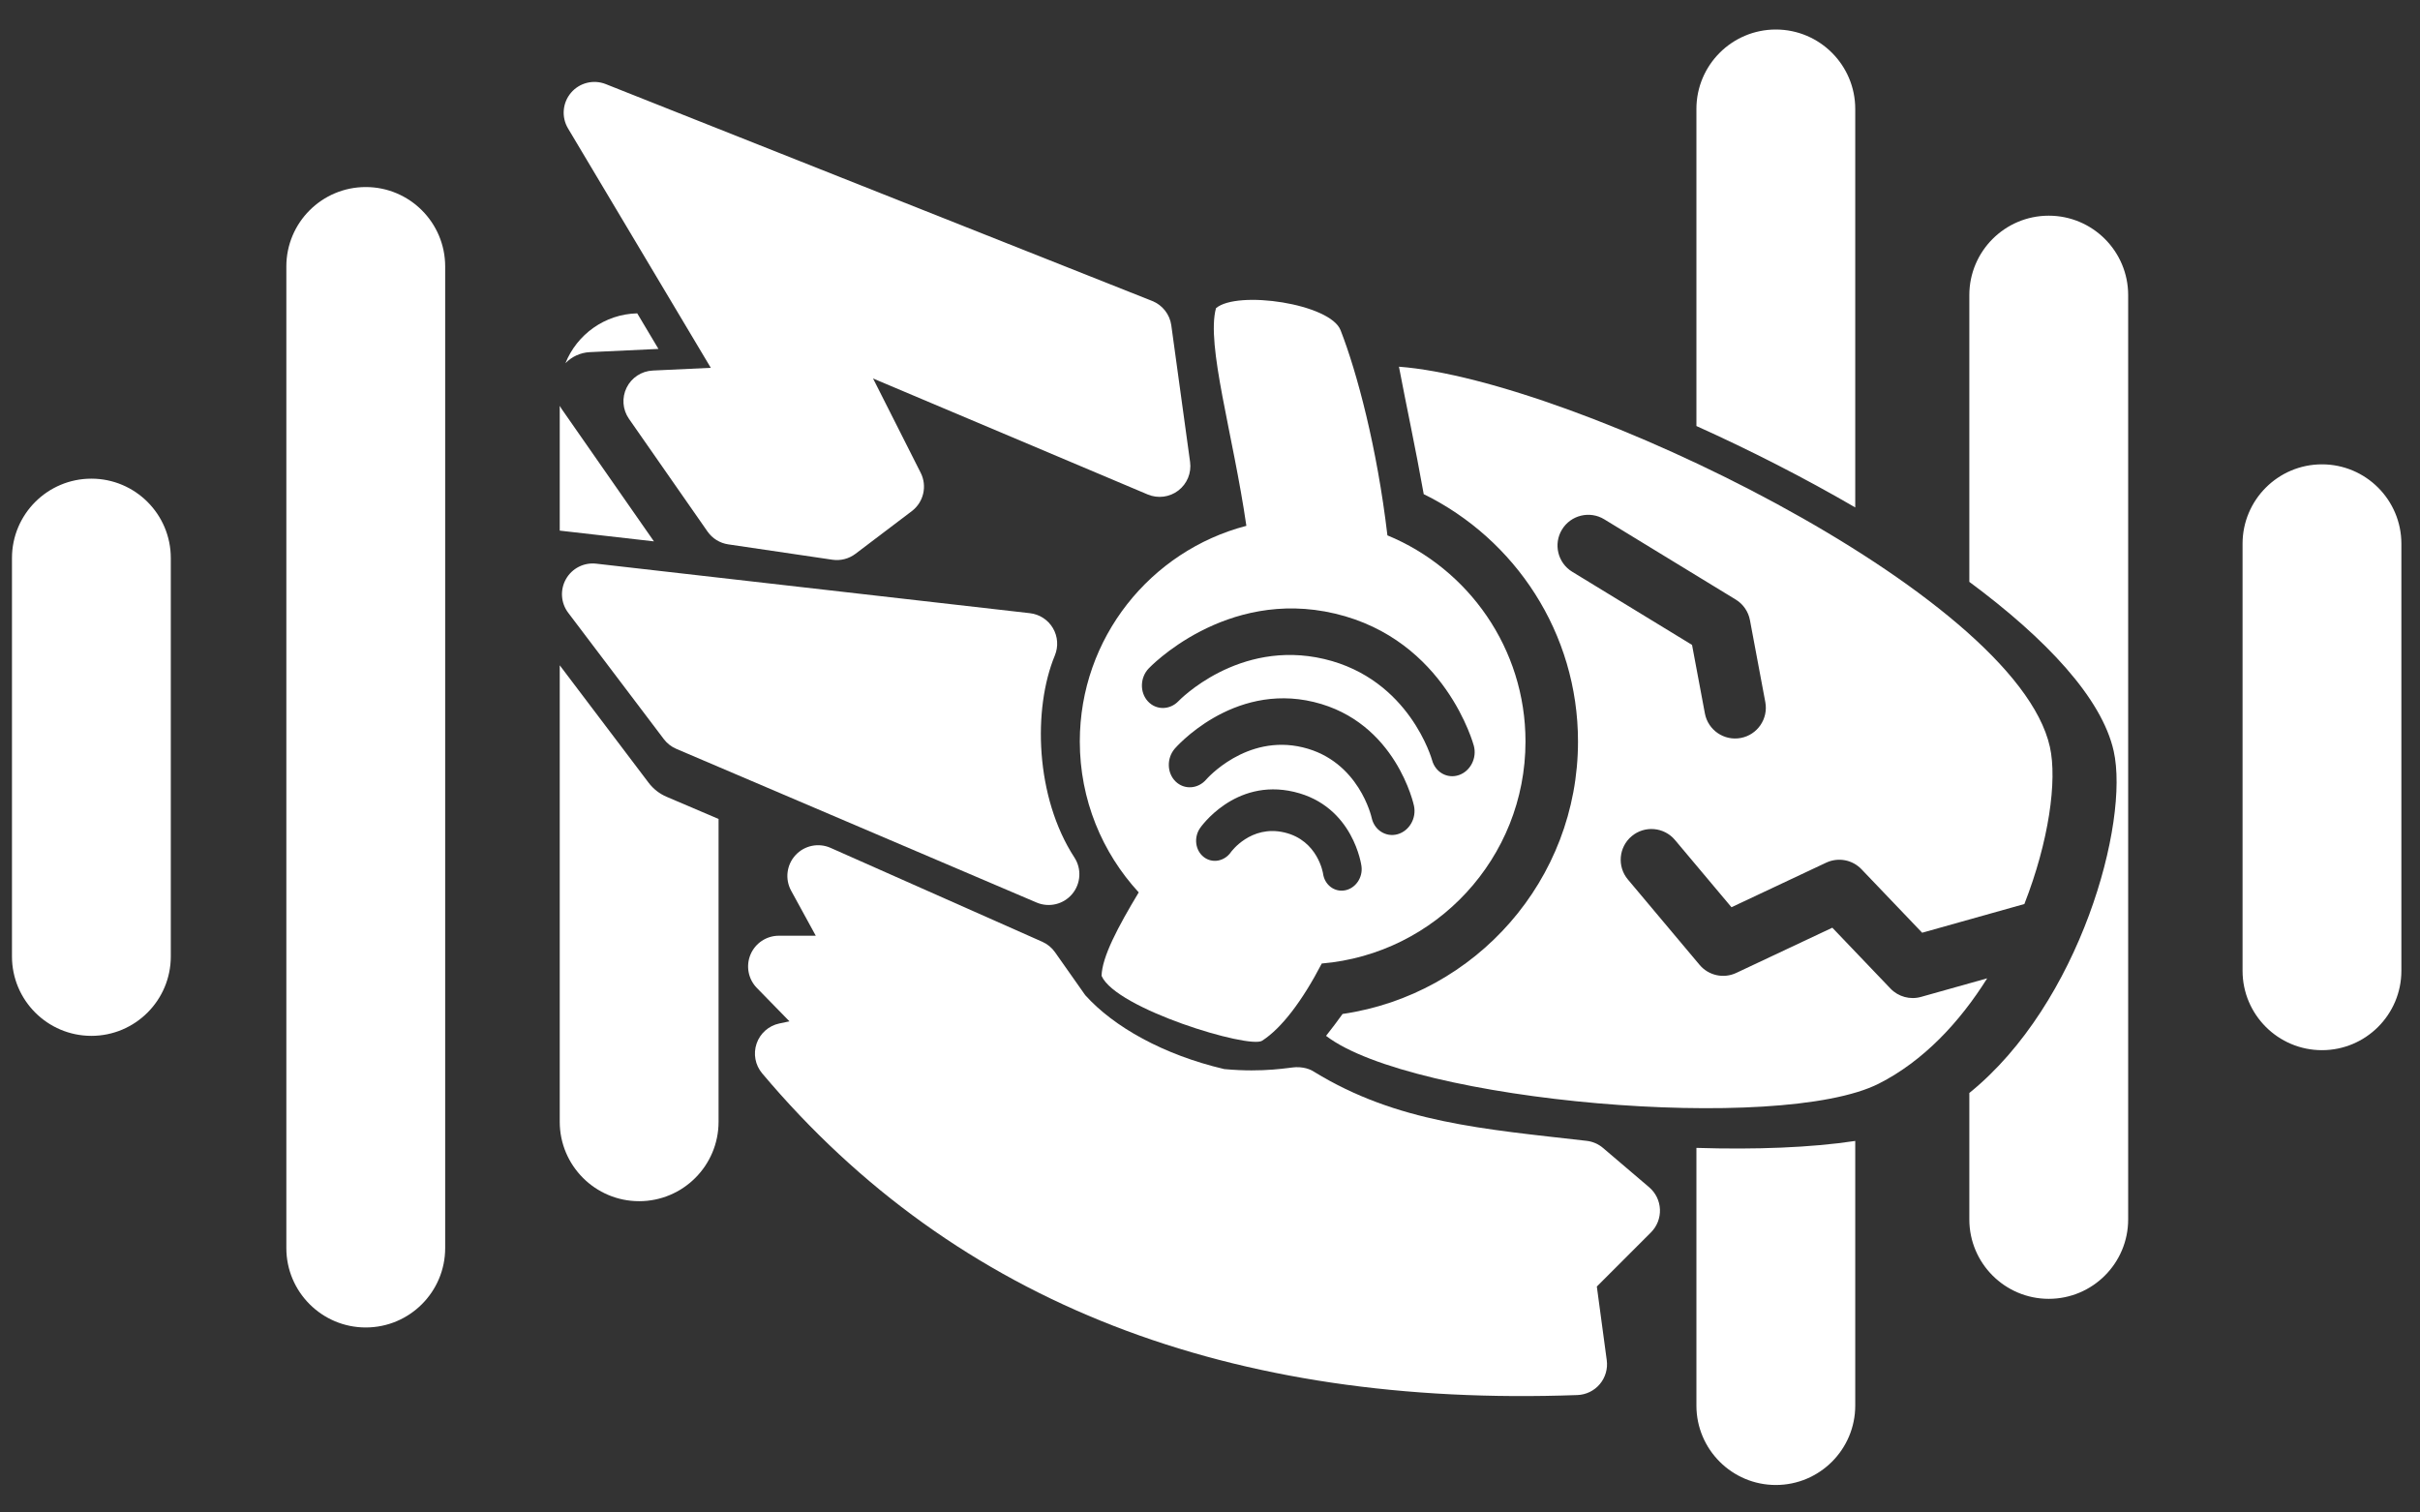 <?xml version="1.0" encoding="UTF-8" standalone="no"?>
<!DOCTYPE svg PUBLIC "-//W3C//DTD SVG 1.1//EN" "http://www.w3.org/Graphics/SVG/1.1/DTD/svg11.dtd">
<svg fill="#ffffff" width="100%" height="100%" viewBox="0 0 800 500" version="1.1"
    xmlns="http://www.w3.org/2000/svg" xmlnsXlink="http://www.w3.org/1999/xlink" xmlSpace="preserve"
    xmlnsSerif="http://www.serif.com/"
    style="fill-rule:evenodd;clip-rule:evenodd;stroke-linejoin:round;stroke-miterlimit:2;">
    <rect x="0" y="0" width="800" height="500" fill="#333333" stroke="none"/>
    <g transform="matrix(1.129,0,0,1.129,-54.984,-96.541)">
        <path
            d="M591.929,419.589L591.929,497.078C591.929,509.911 581.51,520.33 568.676,520.33C555.842,520.33 545.423,509.911 545.423,497.078L545.423,421.622C562.666,422.162 578.961,421.553 591.929,419.589ZM179.051,163.532C179.051,150.699 168.632,140.28 155.798,140.28C142.964,140.28 132.545,150.699 132.545,163.532L132.545,450.953C132.545,463.787 142.964,474.206 155.798,474.206C168.632,474.206 179.051,463.787 179.051,450.953L179.051,163.532ZM625.335,255.882L625.335,171.919C625.335,159.085 635.755,148.666 648.588,148.666C661.422,148.666 671.841,159.085 671.841,171.919L671.841,442.567C671.841,455.4 661.422,465.82 648.588,465.82C635.755,465.82 625.335,455.4 625.335,442.567L625.335,405.543C657.734,379.372 672.264,326.305 667.606,305.442C664.142,289.927 647.837,272.562 625.335,255.882ZM212.596,280.316L212.596,413.977C212.596,426.811 223.015,437.23 235.849,437.23C248.682,437.23 259.102,426.811 259.102,413.977L259.102,325.307L243.882,318.815C241.8,317.927 239.987,316.511 238.622,314.707L212.596,280.316ZM751.842,244.727C751.842,231.893 741.423,221.474 728.59,221.474C715.756,221.474 705.337,231.893 705.337,244.727L705.337,369.759C705.337,382.592 715.756,393.011 728.59,393.011C741.423,393.011 751.842,382.592 751.842,369.759L751.842,244.727ZM98.713,248.92C98.713,236.086 88.294,225.667 75.46,225.667C62.626,225.667 52.207,236.086 52.207,248.92L52.207,365.565C52.207,378.399 62.626,388.818 75.46,388.818C88.294,388.818 98.713,378.399 98.713,365.565L98.713,248.92ZM212.596,204.35L212.596,240.881L240.177,244.03L213.195,205.317C212.977,205.004 212.777,204.681 212.596,204.35ZM545.423,210.254L545.423,117.408C545.423,104.574 555.842,94.155 568.676,94.155C581.51,94.155 591.929,104.574 591.929,117.408L591.929,234.093C577.037,225.429 561.151,217.336 545.423,210.254ZM235.287,177.262C225.748,177.489 217.624,183.471 214.258,191.866C216.114,189.937 218.664,188.749 221.419,188.619C221.419,188.619 241.499,187.678 241.499,187.678L235.287,177.262Z" />
        <path
            d="M357.564,277.446C358.646,274.836 358.439,271.869 357.006,269.434C355.572,266.999 353.078,265.379 350.271,265.058L223.271,250.558C219.693,250.15 216.216,251.913 214.432,255.041C212.648,258.169 212.9,262.059 215.073,264.931L243.073,301.931C244.02,303.182 245.276,304.163 246.719,304.778L352.219,349.778C355.863,351.333 360.094,350.322 362.642,347.288C365.189,344.255 365.454,339.913 363.294,336.592C351.804,318.93 351.09,293.064 357.564,277.446Z" />
        <path
            d="M630.566,371.97C622.485,384.854 611.888,396.192 598.84,402.804C569.842,417.497 462.148,408.126 436.976,388.818C438.663,386.694 440.274,384.558 441.815,382.407C480.781,376.738 510.75,343.154 510.75,302.625C510.75,270.844 492.322,243.334 465.577,230.204C463.177,216.659 460.437,204.071 458.323,192.884C509.286,196.717 638.845,259.067 648.92,304.193C651.132,314.1 648.585,331.993 641.452,350.216L611.522,358.623C611.522,358.623 593.757,340.032 593.757,340.032C591.083,337.234 586.92,336.459 583.418,338.107L555.686,351.157C555.686,351.157 539.141,331.461 539.141,331.461C535.946,327.658 530.265,327.164 526.461,330.359C522.658,333.554 522.164,339.235 525.359,343.039L546.359,368.039C548.985,371.165 553.387,372.132 557.082,370.393L585.219,357.152C585.219,357.152 602.243,374.968 602.243,374.968C604.542,377.373 607.98,378.315 611.184,377.415L630.566,371.97ZM509.061,252.932L544.142,274.345C544.142,274.345 547.904,294.409 547.904,294.409C548.82,299.291 553.526,302.511 558.409,301.596C563.291,300.68 566.511,295.974 565.596,291.091L561.096,267.091C560.626,264.585 559.115,262.396 556.939,261.068L518.439,237.568C514.199,234.98 508.656,236.321 506.068,240.561C503.48,244.801 504.821,250.344 509.061,252.932Z" />
        <path
            d="M413.646,239.478C409.75,212.625 401.814,186.478 404.75,175.75C410.984,170.412 438.307,174.424 441.25,182.25C446.03,194.502 451.92,216.57 454.946,242.269C478.665,252.046 495.375,275.4 495.375,302.625C495.375,336.754 469.116,364.798 435.721,367.638C430.066,378.519 423.94,386.619 418.25,390.25C414.446,392.678 375.398,380.886 371.25,371.25C371.389,365.696 375.987,357.035 382.128,346.809C371.419,335.184 364.875,319.662 364.875,302.625C364.875,272.306 385.598,246.789 413.646,239.478ZM409.136,335.004C409.136,335.004 414.895,326.937 424.787,329.264C434.637,331.581 436.099,341.296 436.099,341.296C436.547,344.603 439.431,346.803 442.536,346.207C445.642,345.612 447.799,342.444 447.351,339.137C447.351,339.137 445.107,321.488 427.595,317.369C410.125,313.259 400.092,327.971 400.092,327.971C398.191,330.713 398.674,334.515 401.17,336.456C403.666,338.396 407.235,337.746 409.136,335.004ZM401.9,313.748C401.9,313.748 413.501,300.329 430.182,304.346C446.683,308.32 450.322,324.93 450.322,324.93C451.096,328.564 454.504,330.737 457.927,329.78C461.35,328.822 463.5,325.095 462.725,321.461C462.725,321.461 457.583,296.883 433.383,291.055C409.362,285.27 392.687,304.712 392.687,304.712C390.268,307.523 390.368,311.83 392.91,314.324C395.452,316.817 399.48,316.559 401.9,313.748ZM393.8,290.776C393.8,290.776 411.252,272.537 436.453,278.48C461.482,284.381 468.02,308.078 468.02,308.078C468.983,311.654 472.504,313.618 475.879,312.462C479.254,311.305 481.212,307.464 480.25,303.888C480.25,303.888 472.051,272.827 439.6,265.175C407.321,257.564 385.038,281.241 385.038,281.241C382.495,283.924 382.393,288.238 384.811,290.869C387.229,293.501 391.257,293.459 393.8,290.776Z" />
        <path
            d="M255.866,241.146C257.285,243.182 259.482,244.541 261.936,244.904L292.436,249.404C294.827,249.756 297.259,249.133 299.185,247.674L315.685,235.174C319.15,232.549 320.243,227.823 318.284,223.943L304.338,196.331C304.338,196.331 384.748,230.291 384.748,230.291C387.729,231.55 391.156,231.112 393.725,229.143C396.293,227.175 397.607,223.98 397.166,220.774L391.666,180.774C391.224,177.559 389.086,174.832 386.07,173.635L226.07,110.135C222.487,108.713 218.397,109.73 215.898,112.665C213.399,115.599 213.046,119.799 215.02,123.11L256.829,193.213C256.829,193.213 239.829,194.01 239.829,194.01C236.555,194.163 233.624,196.084 232.176,199.024C230.728,201.963 230.993,205.458 232.866,208.146L255.866,241.146Z" />
        <path
            d="M357.61,364.321C356.672,362.987 355.389,361.934 353.899,361.273L291.899,333.773C288.372,332.208 284.24,333.067 281.627,335.906C279.014,338.746 278.502,342.935 280.355,346.32L287.566,359.5C287.566,359.5 276.75,359.5 276.75,359.5C273.129,359.5 269.861,361.67 268.455,365.007C267.05,368.344 267.782,372.198 270.312,374.789L279.864,384.568C279.864,384.568 276.896,385.193 276.896,385.193C273.799,385.845 271.272,388.076 270.241,391.068C269.21,394.061 269.827,397.375 271.865,399.796C328.983,467.644 409.441,497.677 510.577,493.994C513.115,493.902 515.495,492.742 517.132,490.8C518.768,488.858 519.508,486.316 519.17,483.799L516.264,462.214C516.264,462.214 532.114,446.364 532.114,446.364C533.89,444.588 534.843,442.151 534.743,439.641C534.643,437.131 533.498,434.778 531.586,433.149L518.086,421.649C516.726,420.49 515.051,419.762 513.275,419.559C483.085,416.097 457.761,414.251 433.459,399.33C433.142,399.136 431.407,397.92 428.174,397.99C426.352,398.029 418.894,399.648 407.165,398.547C389.365,394.366 374.817,386.196 366.465,376.903C366.464,376.902 357.61,364.321 357.61,364.321Z" />
    </g>
</svg>